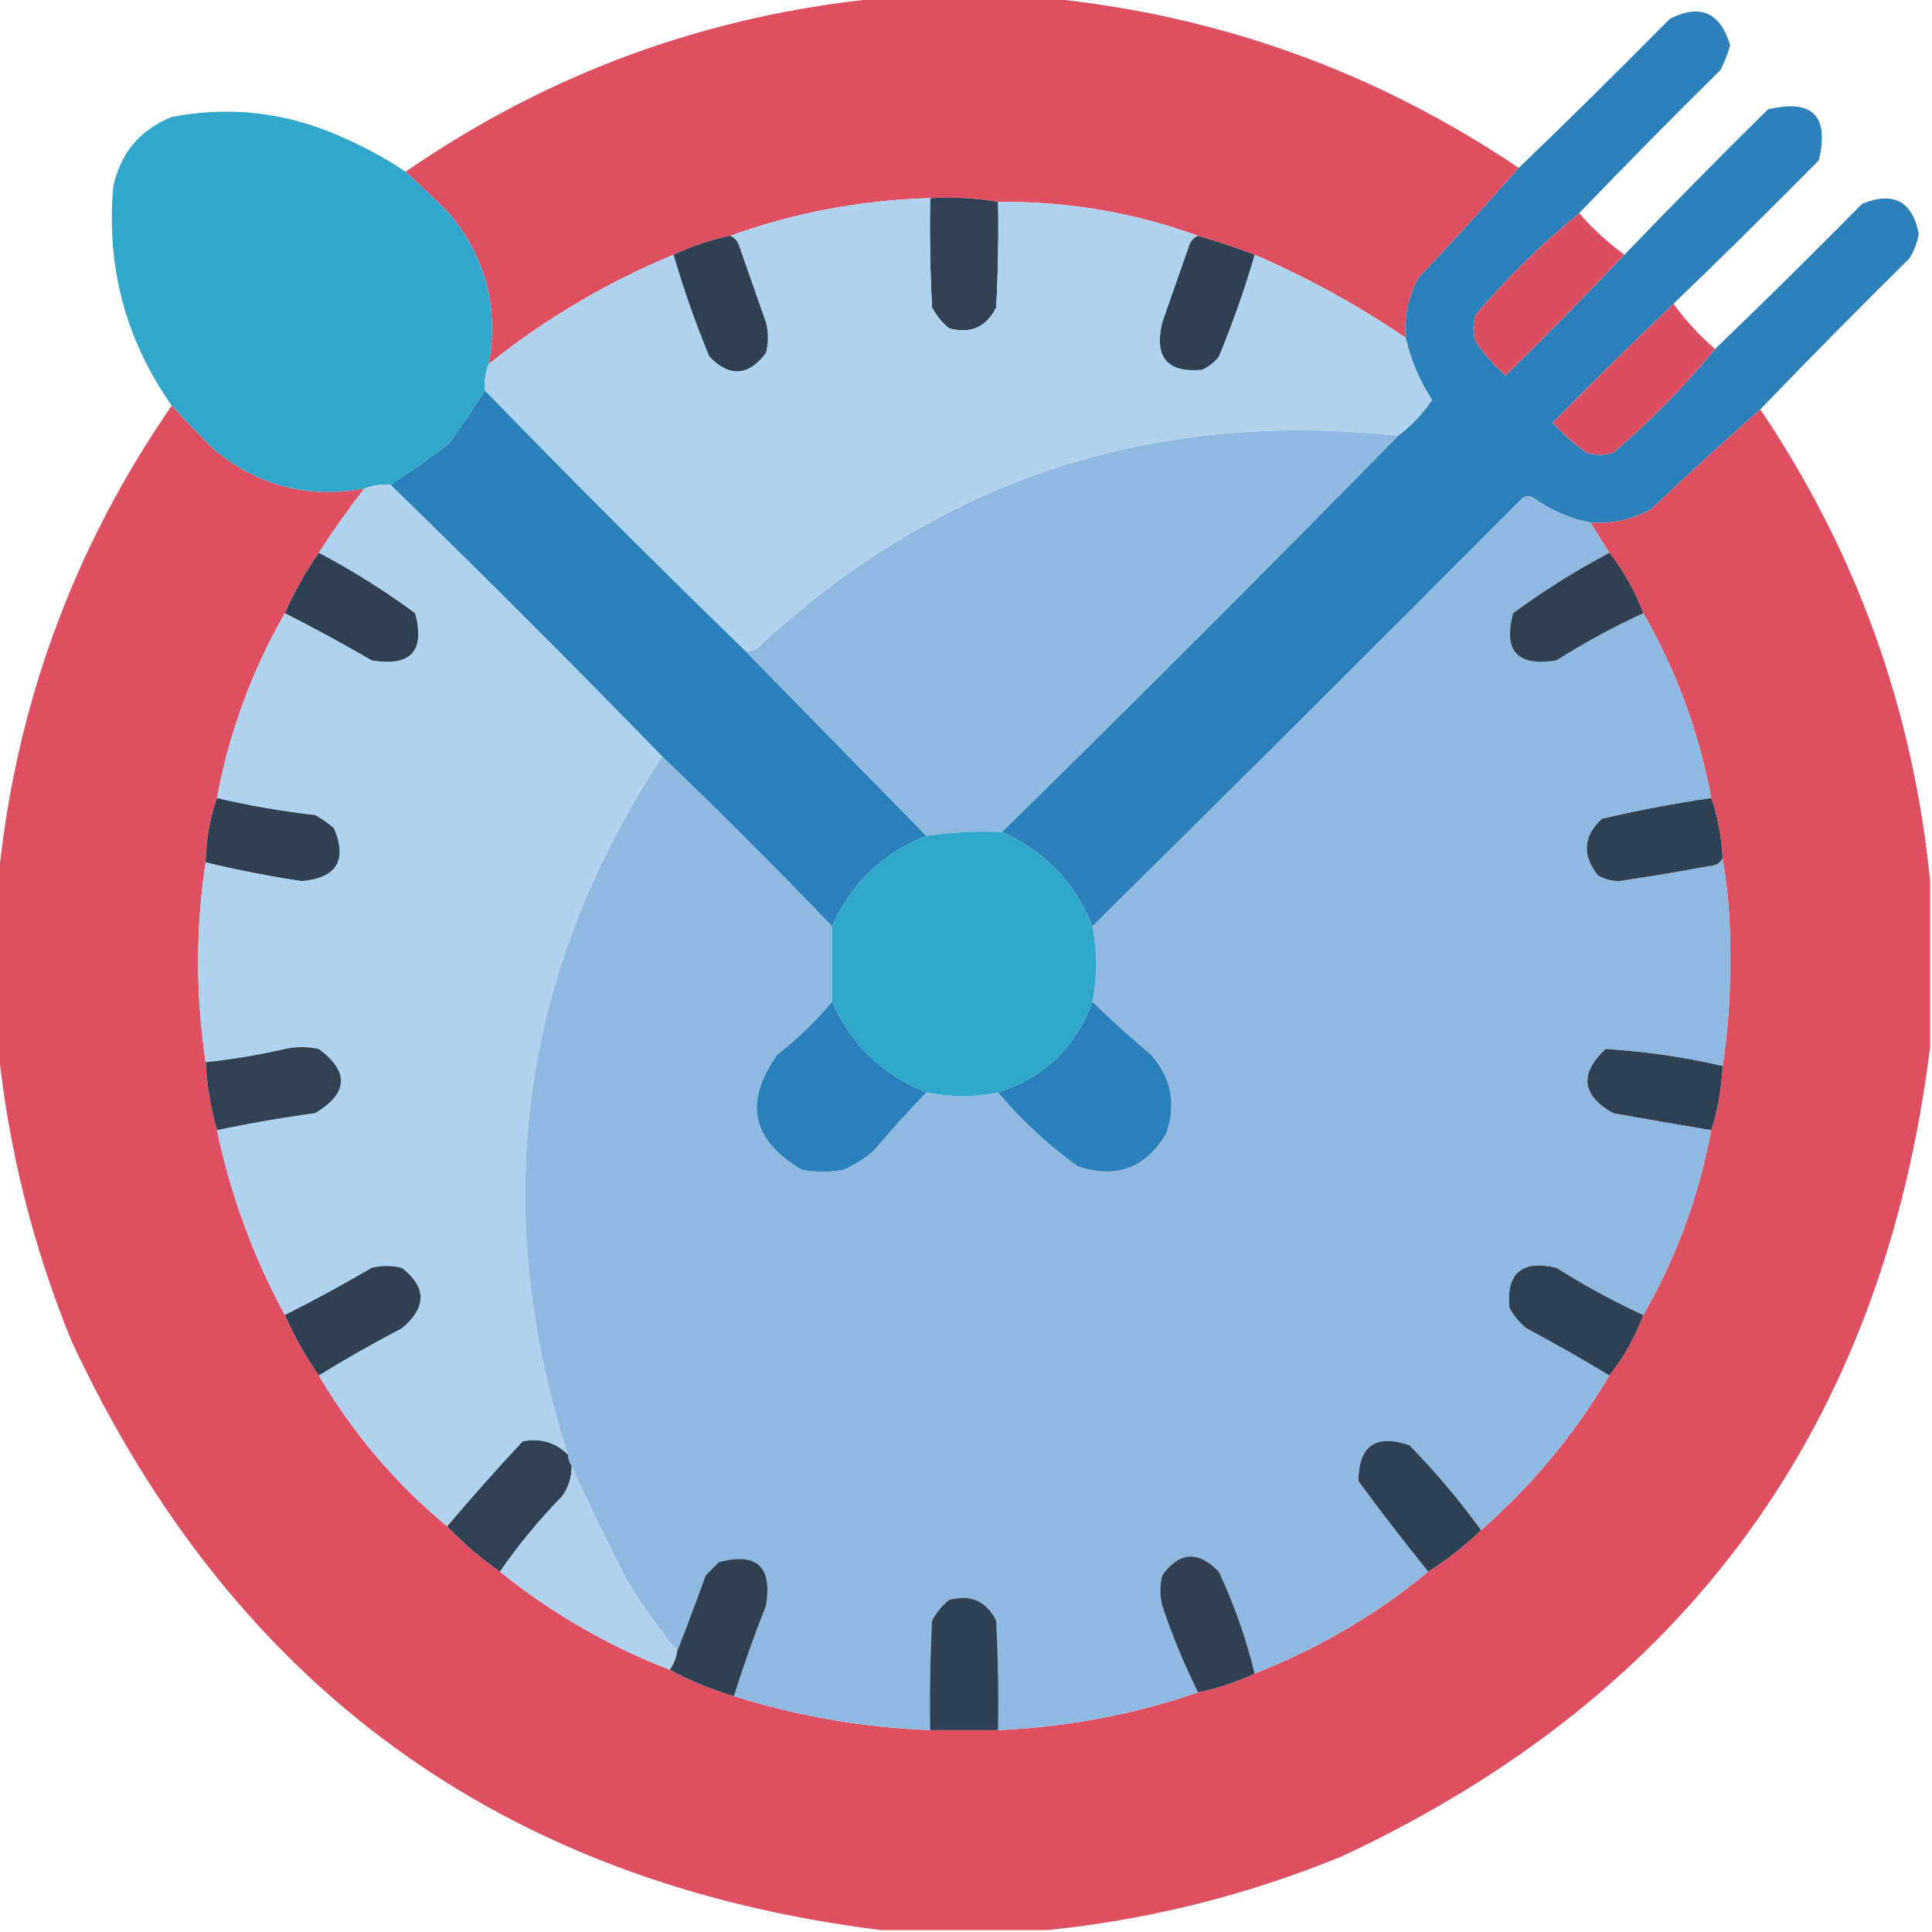 <?xml version="1.0" encoding="UTF-8"?>
<!DOCTYPE svg PUBLIC "-//W3C//DTD SVG 1.1//EN" "http://www.w3.org/Graphics/SVG/1.1/DTD/svg11.dtd">
<svg xmlns="http://www.w3.org/2000/svg" version="1.1" width="512px" height="512px" style="shape-rendering:geometricPrecision; text-rendering:geometricPrecision; image-rendering:optimizeQuality; fill-rule:evenodd; clip-rule:evenodd" xmlns:xlink="http://www.w3.org/1999/xlink">
<g><path style="opacity:0.988" fill="#de4d60" d="M 233.5,-0.5 C 248.167,-0.5 262.833,-0.5 277.5,-0.5C 322.972,3.99 364.639,18.99 402.5,44.5C 393.895,54.276 385.062,63.943 376,73.5C 373.256,78.478 372.089,83.811 372.5,89.5C 359.908,80.929 346.575,73.596 332.5,67.5C 327.567,65.633 322.567,63.967 317.5,62.5C 300.5,56.303 282.833,53.303 264.5,53.5C 258.69,52.51 252.69,52.177 246.5,52.5C 228.173,53.033 210.506,56.367 193.5,62.5C 188.285,63.572 183.285,65.238 178.5,67.5C 160.714,74.886 144.381,84.552 129.5,96.5C 132.233,81.532 128.733,68.199 119,56.5C 115.188,52.702 111.355,49.035 107.5,45.5C 145.513,19.273 187.513,3.94 233.5,-0.5 Z"/></g>
<g><path style="opacity:0.977" fill="#297fb9" d="M 418.5,56.5 C 408.559,64.607 399.392,73.607 391,83.5C 390.333,85.833 390.333,88.167 391,90.5C 393.295,93.797 395.962,96.797 399,99.5C 409.702,88.965 420.202,78.298 430.5,67.5C 442.965,54.535 455.631,41.702 468.5,29C 480.333,26.167 484.833,30.667 482,42.5C 469.298,55.369 456.465,68.035 443.5,80.5C 432.702,90.798 422.035,101.298 411.5,112C 414.203,115.038 417.203,117.705 420.5,120C 422.833,120.667 425.167,120.667 427.5,120C 437.393,111.608 446.393,102.441 454.5,92.5C 467.632,79.869 480.632,67.035 493.5,54C 501.796,50.647 506.796,53.313 508.5,62C 508.091,64.321 507.257,66.487 506,68.5C 492.631,81.701 479.465,95.035 466.5,108.5C 456.724,117.105 447.057,125.938 437.5,135C 432.504,137.721 427.171,138.888 421.5,138.5C 416.054,137.446 411.054,135.279 406.5,132C 405.5,131.333 404.5,131.333 403.5,132C 365.632,170.035 327.632,207.868 289.5,245.5C 284.865,233.867 276.865,225.533 265.5,220.5C 300.833,185.833 335.833,150.833 370.5,115.5C 374.012,112.822 377.012,109.655 379.5,106C 376.199,100.899 373.865,95.399 372.5,89.5C 372.089,83.811 373.256,78.478 376,73.5C 385.062,63.943 393.895,54.276 402.5,44.5C 415.965,31.535 429.299,18.369 442.5,5C 450.579,0.918 455.913,3.252 458.5,12C 457.863,14.245 457.03,16.412 456,18.5C 443.298,31.035 430.798,43.702 418.5,56.5 Z"/></g>
<g><path style="opacity:0.989" fill="#30a7cb" d="M 107.5,45.5 C 111.355,49.035 115.188,52.702 119,56.5C 128.733,68.199 132.233,81.532 129.5,96.5C 128.631,98.717 128.298,101.05 128.5,103.5C 125.588,108.263 122.421,112.929 119,117.5C 113.931,121.418 108.764,125.085 103.5,128.5C 101.05,128.298 98.717,128.631 96.5,129.5C 81.532,132.233 68.199,128.733 56.5,119C 52.702,115.188 49.035,111.355 45.5,107.5C 33.31,90.09 28.144,70.757 30,49.5C 31.895,40.604 37.062,34.438 45.5,31C 59.879,28.213 73.879,29.547 87.5,35C 94.581,37.849 101.248,41.349 107.5,45.5 Z"/></g>
<g><path style="opacity:1" fill="#2f4153" d="M 246.5,52.5 C 252.69,52.177 258.69,52.51 264.5,53.5C 264.666,62.839 264.5,72.173 264,81.5C 261.367,86.731 257.201,88.565 251.5,87C 249.622,85.457 248.122,83.624 247,81.5C 246.5,71.839 246.334,62.172 246.5,52.5 Z"/></g>
<g><path style="opacity:1" fill="#afd2ef" d="M 246.5,52.5 C 246.334,62.172 246.5,71.839 247,81.5C 248.122,83.624 249.622,85.457 251.5,87C 257.201,88.565 261.367,86.731 264,81.5C 264.5,72.173 264.666,62.839 264.5,53.5C 282.833,53.303 300.5,56.303 317.5,62.5C 316.21,63.058 315.377,64.058 315,65.5C 312.667,72.167 310.333,78.833 308,85.5C 305.839,94.662 309.339,98.829 318.5,98C 320.286,97.216 321.786,96.049 323,94.5C 326.671,85.653 329.837,76.653 332.5,67.5C 346.575,73.596 359.908,80.929 372.5,89.5C 373.865,95.399 376.199,100.899 379.5,106C 377.012,109.655 374.012,112.822 370.5,115.5C 304.978,108.463 248.312,127.296 200.5,172C 199.552,172.483 198.552,172.649 197.5,172.5C 174.167,149.833 151.167,126.833 128.5,103.5C 128.298,101.05 128.631,98.717 129.5,96.5C 144.381,84.552 160.714,74.886 178.5,67.5C 181.163,76.653 184.329,85.653 188,94.5C 193.36,100.021 198.36,99.688 203,93.5C 203.667,90.833 203.667,88.167 203,85.5C 200.667,78.833 198.333,72.167 196,65.5C 195.623,64.058 194.79,63.058 193.5,62.5C 210.506,56.367 228.173,53.033 246.5,52.5 Z"/></g>
<g><path style="opacity:0.985" fill="#dc4d61" d="M 418.5,56.5 C 422.079,60.623 426.079,64.29 430.5,67.5C 420.202,78.298 409.702,88.965 399,99.5C 395.962,96.797 393.295,93.797 391,90.5C 390.333,88.167 390.333,85.833 391,83.5C 399.392,73.607 408.559,64.607 418.5,56.5 Z"/></g>
<g><path style="opacity:1" fill="#2e4052" d="M 193.5,62.5 C 194.79,63.058 195.623,64.058 196,65.5C 198.333,72.167 200.667,78.833 203,85.5C 203.667,88.167 203.667,90.833 203,93.5C 198.36,99.688 193.36,100.021 188,94.5C 184.329,85.653 181.163,76.653 178.5,67.5C 183.285,65.238 188.285,63.572 193.5,62.5 Z"/></g>
<g><path style="opacity:1" fill="#2e4052" d="M 317.5,62.5 C 322.567,63.967 327.567,65.633 332.5,67.5C 329.837,76.653 326.671,85.653 323,94.5C 321.786,96.049 320.286,97.216 318.5,98C 309.339,98.829 305.839,94.662 308,85.5C 310.333,78.833 312.667,72.167 315,65.5C 315.377,64.058 316.21,63.058 317.5,62.5 Z"/></g>
<g><path style="opacity:0.985" fill="#dc4d61" d="M 443.5,80.5 C 446.71,84.921 450.377,88.921 454.5,92.5C 446.393,102.441 437.393,111.608 427.5,120C 425.167,120.667 422.833,120.667 420.5,120C 417.203,117.705 414.203,115.038 411.5,112C 422.035,101.298 432.702,90.798 443.5,80.5 Z"/></g>
<g><path style="opacity:1" fill="#2980ba" d="M 128.5,103.5 C 151.167,126.833 174.167,149.833 197.5,172.5C 213.5,188.833 229.5,205.167 245.5,221.5C 233.867,226.135 225.533,234.135 220.5,245.5C 205.833,230.167 190.833,215.167 175.5,200.5C 151.833,176.167 127.833,152.167 103.5,128.5C 108.764,125.085 113.931,121.418 119,117.5C 122.421,112.929 125.588,108.263 128.5,103.5 Z"/></g>
<g><path style="opacity:0.988" fill="#de4d60" d="M 45.5,107.5 C 49.035,111.355 52.702,115.188 56.5,119C 68.199,128.733 81.532,132.233 96.5,129.5C 92.254,134.991 88.254,140.658 84.5,146.5C 80.997,151.502 77.997,156.835 75.5,162.5C 66.751,177.738 60.751,194.072 57.5,211.5C 55.625,216.89 54.625,222.556 54.5,228.5C 51.846,246.025 51.846,263.692 54.5,281.5C 54.872,287.732 55.872,293.732 57.5,299.5C 61.152,316.798 67.152,333.131 75.5,348.5C 77.997,354.165 80.997,359.498 84.5,364.5C 93.492,379.812 104.825,393.145 118.5,404.5C 122.785,408.971 127.452,412.971 132.5,416.5C 146.052,427.45 161.052,436.117 177.5,442.5C 182.848,445.4 188.515,447.733 194.5,449.5C 211.42,454.817 228.754,457.817 246.5,458.5C 252.5,458.5 258.5,458.5 264.5,458.5C 282.771,457.711 300.438,454.378 317.5,448.5C 322.715,447.428 327.715,445.762 332.5,443.5C 349.396,436.889 364.729,427.889 378.5,416.5C 383.538,413.313 388.205,409.647 392.5,405.5C 406.066,393.608 417.4,379.941 426.5,364.5C 430.293,359.684 433.293,354.35 435.5,348.5C 444.247,333.268 450.247,316.935 453.5,299.5C 455.236,294.089 456.236,288.422 456.5,282.5C 457.958,273.209 458.624,263.709 458.5,254C 458.663,244.951 457.996,236.117 456.5,227.5C 456.246,221.905 455.246,216.572 453.5,211.5C 450.247,194.067 444.247,177.733 435.5,162.5C 433.293,156.65 430.293,151.316 426.5,146.5C 424.833,143.833 423.167,141.167 421.5,138.5C 427.171,138.888 432.504,137.721 437.5,135C 447.057,125.938 456.724,117.105 466.5,108.5C 492.01,146.361 507.01,188.028 511.5,233.5C 511.5,248.167 511.5,262.833 511.5,277.5C 499.018,377.805 447.018,449.305 355.5,492C 330.313,502.297 304.313,508.797 277.5,511.5C 262.833,511.5 248.167,511.5 233.5,511.5C 133.195,499.018 61.695,447.018 19,355.5C 8.703,330.313 2.203,304.313 -0.5,277.5C -0.5,262.833 -0.5,248.167 -0.5,233.5C 3.94,187.513 19.273,145.513 45.5,107.5 Z"/></g>
<g><path style="opacity:1" fill="#8fb9e0" d="M 370.5,115.5 C 335.833,150.833 300.833,185.833 265.5,220.5C 258.985,220.197 252.319,220.53 245.5,221.5C 229.5,205.167 213.5,188.833 197.5,172.5C 198.552,172.649 199.552,172.483 200.5,172C 248.312,127.296 304.978,108.463 370.5,115.5 Z"/></g>
<g><path style="opacity:1" fill="#afd2ef" d="M 103.5,128.5 C 127.833,152.167 151.833,176.167 175.5,200.5C 137.781,258.032 129.448,319.699 150.5,385.5C 147.165,382.223 143.165,381.057 138.5,382C 131.597,389.397 124.93,396.897 118.5,404.5C 104.825,393.145 93.492,379.812 84.5,364.5C 91.644,360.092 98.977,355.926 106.5,352C 113.102,346.49 113.102,341.156 106.5,336C 103.833,335.333 101.167,335.333 98.5,336C 90.926,340.424 83.259,344.591 75.5,348.5C 67.152,333.131 61.152,316.798 57.5,299.5C 66.086,297.677 74.753,296.177 83.5,295C 92.297,289.719 92.63,284.052 84.5,278C 81.5,277.333 78.5,277.333 75.5,278C 68.562,279.586 61.562,280.753 54.5,281.5C 51.846,263.692 51.846,246.025 54.5,228.5C 62.795,230.525 71.295,232.192 80,233.5C 89.261,232.638 92.094,227.971 88.5,219.5C 86.972,218.139 85.305,216.972 83.5,216C 74.609,214.996 65.942,213.496 57.5,211.5C 60.751,194.072 66.751,177.738 75.5,162.5C 83.259,166.409 90.926,170.576 98.5,175C 108.876,176.721 112.709,172.554 110,162.5C 101.893,156.53 93.393,151.197 84.5,146.5C 88.254,140.658 92.254,134.991 96.5,129.5C 98.717,128.631 101.05,128.298 103.5,128.5 Z"/></g>
<g><path style="opacity:1" fill="#8fb9e0" d="M 421.5,138.5 C 423.167,141.167 424.833,143.833 426.5,146.5C 417.607,151.197 409.107,156.53 401,162.5C 398.291,172.554 402.124,176.721 412.5,175C 419.901,170.3 427.568,166.134 435.5,162.5C 444.247,177.733 450.247,194.067 453.5,211.5C 443.767,212.915 434.1,214.748 424.5,217C 419.563,221.644 419.229,226.644 423.5,232C 425.199,232.958 427.033,233.458 429,233.5C 437.027,232.327 445.027,230.993 453,229.5C 454.681,229.392 455.848,228.725 456.5,227.5C 457.996,236.117 458.663,244.951 458.5,254C 458.624,263.709 457.958,273.209 456.5,282.5C 446.384,280.149 436.051,278.649 425.5,278C 418.487,284.598 419.154,290.264 427.5,295C 436.174,296.548 444.84,298.048 453.5,299.5C 450.247,316.935 444.247,333.268 435.5,348.5C 427.568,344.866 419.901,340.7 412.5,336C 403.338,333.839 399.171,337.339 400,346.5C 401.122,348.624 402.622,350.457 404.5,352C 411.979,355.994 419.312,360.161 426.5,364.5C 417.4,379.941 406.066,393.608 392.5,405.5C 386.753,397.58 380.42,390.08 373.5,383C 364.53,379.981 360.03,383.148 360,392.5C 365.999,400.661 372.166,408.661 378.5,416.5C 364.729,427.889 349.396,436.889 332.5,443.5C 330.237,434.213 327.07,425.213 323,416.5C 317.523,410.859 312.523,411.192 308,417.5C 307.333,420.167 307.333,422.833 308,425.5C 310.685,433.515 313.852,441.181 317.5,448.5C 300.438,454.378 282.771,457.711 264.5,458.5C 264.666,448.828 264.5,439.161 264,429.5C 261.367,424.268 257.201,422.435 251.5,424C 249.622,425.543 248.122,427.376 247,429.5C 246.5,439.161 246.334,448.828 246.5,458.5C 228.754,457.817 211.42,454.817 194.5,449.5C 197.041,441.414 199.874,433.414 203,425.5C 204.721,415.124 200.554,411.291 190.5,414C 189.333,415.167 188.167,416.333 187,417.5C 184.59,424.234 182.09,430.901 179.5,437.5C 174.531,431.585 170.031,425.252 166,418.5C 160.847,408.531 156.014,398.531 151.5,388.5C 150.89,387.609 150.557,386.609 150.5,385.5C 129.448,319.699 137.781,258.032 175.5,200.5C 190.833,215.167 205.833,230.167 220.5,245.5C 220.5,252.167 220.5,258.833 220.5,265.5C 216.17,270.663 211.336,275.33 206,279.5C 197.037,292.044 199.204,302.211 212.5,310C 216.167,310.667 219.833,310.667 223.5,310C 226.412,308.76 229.079,307.094 231.5,305C 236.004,299.664 240.671,294.497 245.5,289.5C 251.864,290.795 258.197,290.795 264.5,289.5C 270.702,296.869 277.702,303.369 285.5,309C 295.662,312.502 303.496,309.669 309,300.5C 311.8,292.685 310.467,285.685 305,279.5C 299.664,274.996 294.497,270.329 289.5,265.5C 290.833,258.833 290.833,252.167 289.5,245.5C 327.632,207.868 365.632,170.035 403.5,132C 404.5,131.333 405.5,131.333 406.5,132C 411.054,135.279 416.054,137.446 421.5,138.5 Z"/></g>
<g><path style="opacity:1" fill="#2e4052" d="M 84.5,146.5 C 93.393,151.197 101.893,156.53 110,162.5C 112.709,172.554 108.876,176.721 98.5,175C 90.926,170.576 83.259,166.409 75.5,162.5C 77.997,156.835 80.997,151.502 84.5,146.5 Z"/></g>
<g><path style="opacity:1" fill="#2e4052" d="M 426.5,146.5 C 430.293,151.316 433.293,156.65 435.5,162.5C 427.568,166.134 419.901,170.3 412.5,175C 402.124,176.721 398.291,172.554 401,162.5C 409.107,156.53 417.607,151.197 426.5,146.5 Z"/></g>
<g><path style="opacity:1" fill="#2f4053" d="M 57.5,211.5 C 65.942,213.496 74.609,214.996 83.5,216C 85.305,216.972 86.972,218.139 88.5,219.5C 92.094,227.971 89.261,232.638 80,233.5C 71.295,232.192 62.795,230.525 54.5,228.5C 54.625,222.556 55.625,216.89 57.5,211.5 Z"/></g>
<g><path style="opacity:1" fill="#2e4053" d="M 453.5,211.5 C 455.246,216.572 456.246,221.905 456.5,227.5C 455.848,228.725 454.681,229.392 453,229.5C 445.027,230.993 437.027,232.327 429,233.5C 427.033,233.458 425.199,232.958 423.5,232C 419.229,226.644 419.563,221.644 424.5,217C 434.1,214.748 443.767,212.915 453.5,211.5 Z"/></g>
<g><path style="opacity:1" fill="#2fa7cb" d="M 265.5,220.5 C 276.865,225.533 284.865,233.867 289.5,245.5C 290.833,252.167 290.833,258.833 289.5,265.5C 285.127,277.538 276.794,285.538 264.5,289.5C 258.197,290.795 251.864,290.795 245.5,289.5C 233.867,284.865 225.533,276.865 220.5,265.5C 220.5,258.833 220.5,252.167 220.5,245.5C 225.533,234.135 233.867,226.135 245.5,221.5C 252.319,220.53 258.985,220.197 265.5,220.5 Z"/></g>
<g><path style="opacity:1" fill="#2a80ba" d="M 220.5,265.5 C 225.533,276.865 233.867,284.865 245.5,289.5C 240.671,294.497 236.004,299.664 231.5,305C 229.079,307.094 226.412,308.76 223.5,310C 219.833,310.667 216.167,310.667 212.5,310C 199.204,302.211 197.037,292.044 206,279.5C 211.336,275.33 216.17,270.663 220.5,265.5 Z"/></g>
<g><path style="opacity:1" fill="#2a80ba" d="M 289.5,265.5 C 294.497,270.329 299.664,274.996 305,279.5C 310.467,285.685 311.8,292.685 309,300.5C 303.496,309.669 295.662,312.502 285.5,309C 277.702,303.369 270.702,296.869 264.5,289.5C 276.794,285.538 285.127,277.538 289.5,265.5 Z"/></g>
<g><path style="opacity:1" fill="#2f4153" d="M 57.5,299.5 C 55.872,293.732 54.872,287.732 54.5,281.5C 61.562,280.753 68.562,279.586 75.5,278C 78.5,277.333 81.5,277.333 84.5,278C 92.63,284.052 92.297,289.719 83.5,295C 74.753,296.177 66.086,297.677 57.5,299.5 Z"/></g>
<g><path style="opacity:1" fill="#2e4053" d="M 456.5,282.5 C 456.236,288.422 455.236,294.089 453.5,299.5C 444.84,298.048 436.174,296.548 427.5,295C 419.154,290.264 418.487,284.598 425.5,278C 436.051,278.649 446.384,280.149 456.5,282.5 Z"/></g>
<g><path style="opacity:1" fill="#2e4052" d="M 84.5,364.5 C 80.997,359.498 77.997,354.165 75.5,348.5C 83.259,344.591 90.926,340.424 98.5,336C 101.167,335.333 103.833,335.333 106.5,336C 113.102,341.156 113.102,346.49 106.5,352C 98.977,355.926 91.644,360.092 84.5,364.5 Z"/></g>
<g><path style="opacity:1" fill="#2e4053" d="M 435.5,348.5 C 433.293,354.35 430.293,359.684 426.5,364.5C 419.312,360.161 411.979,355.994 404.5,352C 402.622,350.457 401.122,348.624 400,346.5C 399.171,337.339 403.338,333.839 412.5,336C 419.901,340.7 427.568,344.866 435.5,348.5 Z"/></g>
<g><path style="opacity:1" fill="#2f4153" d="M 150.5,385.5 C 150.557,386.609 150.89,387.609 151.5,388.5C 151.54,391.425 150.707,394.091 149,396.5C 142.91,402.749 137.41,409.416 132.5,416.5C 127.452,412.971 122.785,408.971 118.5,404.5C 124.93,396.897 131.597,389.397 138.5,382C 143.165,381.057 147.165,382.223 150.5,385.5 Z"/></g>
<g><path style="opacity:1" fill="#2e4053" d="M 392.5,405.5 C 388.205,409.647 383.538,413.313 378.5,416.5C 372.166,408.661 365.999,400.661 360,392.5C 360.03,383.148 364.53,379.981 373.5,383C 380.42,390.08 386.753,397.58 392.5,405.5 Z"/></g>
<g><path style="opacity:1" fill="#afd1ee" d="M 151.5,388.5 C 156.014,398.531 160.847,408.531 166,418.5C 170.031,425.252 174.531,431.585 179.5,437.5C 179.204,439.403 178.537,441.07 177.5,442.5C 161.052,436.117 146.052,427.45 132.5,416.5C 137.41,409.416 142.91,402.749 149,396.5C 150.707,394.091 151.54,391.425 151.5,388.5 Z"/></g>
<g><path style="opacity:1" fill="#2e4052" d="M 194.5,449.5 C 188.515,447.733 182.848,445.4 177.5,442.5C 178.537,441.07 179.204,439.403 179.5,437.5C 182.09,430.901 184.59,424.234 187,417.5C 188.167,416.333 189.333,415.167 190.5,414C 200.554,411.291 204.721,415.124 203,425.5C 199.874,433.414 197.041,441.414 194.5,449.5 Z"/></g>
<g><path style="opacity:1" fill="#2e4052" d="M 332.5,443.5 C 327.715,445.762 322.715,447.428 317.5,448.5C 313.852,441.181 310.685,433.515 308,425.5C 307.333,422.833 307.333,420.167 308,417.5C 312.523,411.192 317.523,410.859 323,416.5C 327.07,425.213 330.237,434.213 332.5,443.5 Z"/></g>
<g><path style="opacity:1" fill="#2e4053" d="M 264.5,458.5 C 258.5,458.5 252.5,458.5 246.5,458.5C 246.334,448.828 246.5,439.161 247,429.5C 248.122,427.376 249.622,425.543 251.5,424C 257.201,422.435 261.367,424.268 264,429.5C 264.5,439.161 264.666,448.828 264.5,458.5 Z"/></g>
</svg>
